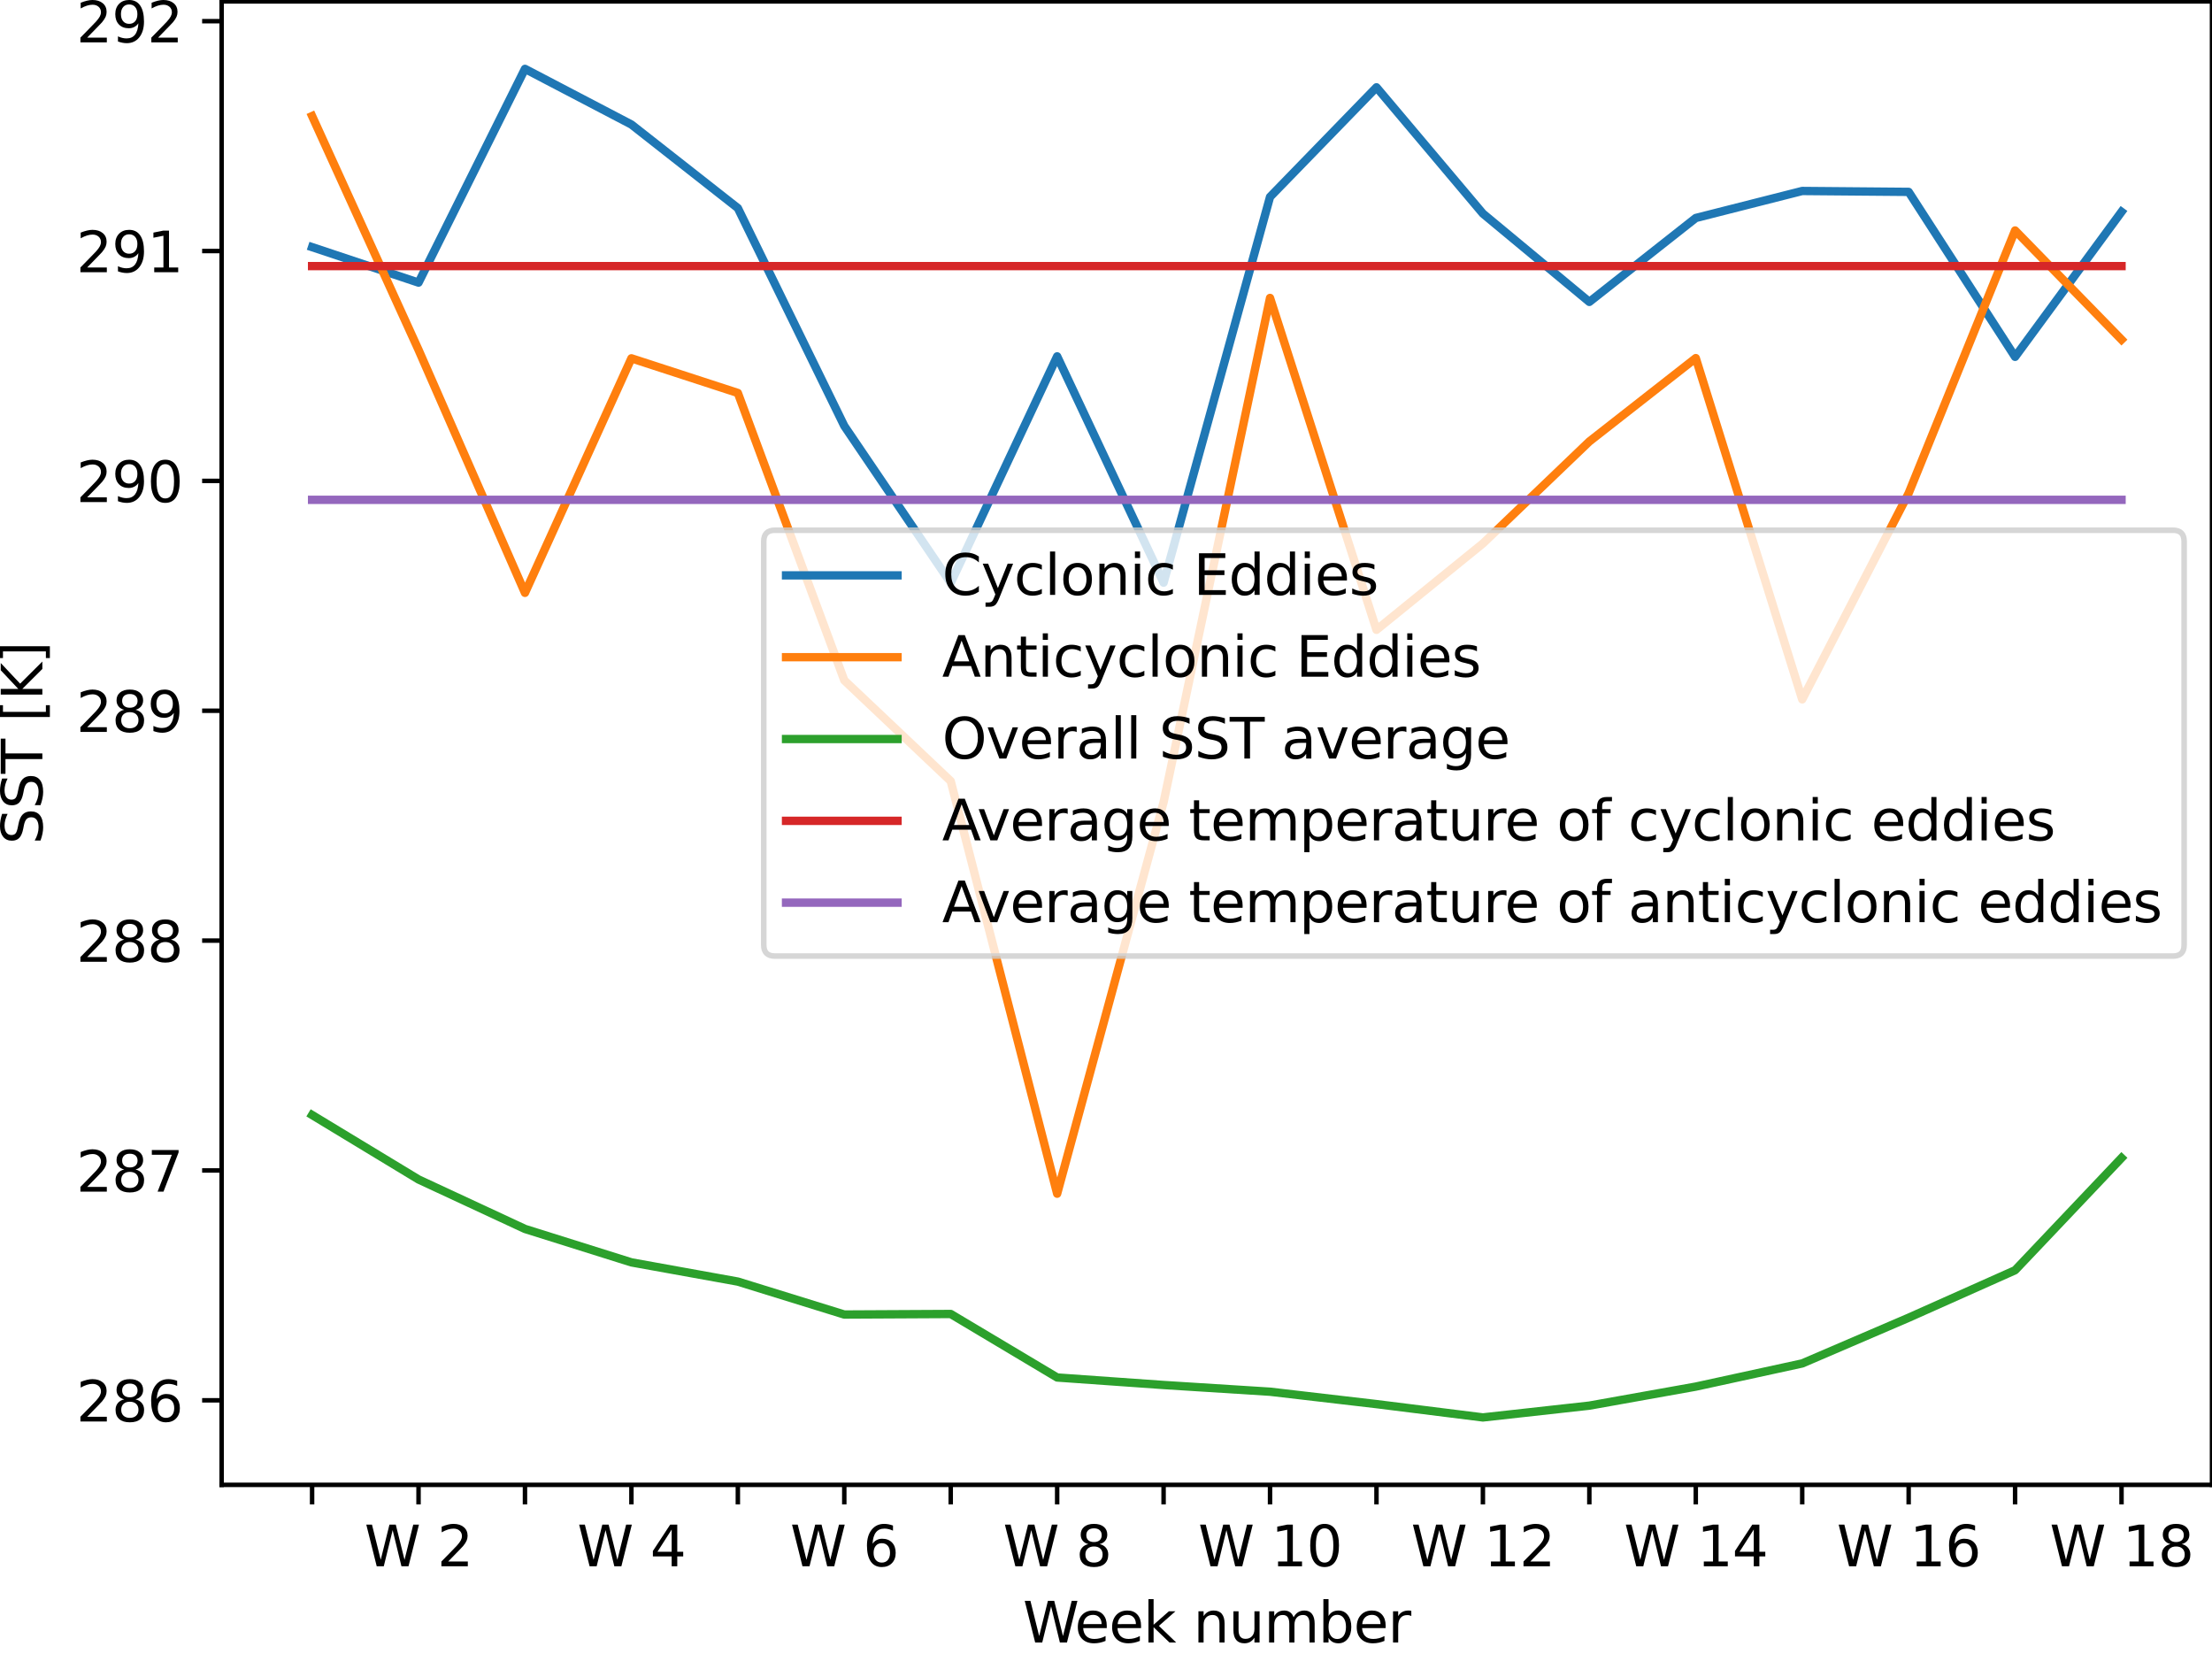 <?xml version="1.0" encoding="utf-8" standalone="no"?>
<!DOCTYPE svg PUBLIC "-//W3C//DTD SVG 1.1//EN"
  "http://www.w3.org/Graphics/SVG/1.1/DTD/svg11.dtd">
<svg xmlns:xlink="http://www.w3.org/1999/xlink" width="396.886pt" height="296.726pt" viewBox="0 0 396.886 296.726" xmlns="http://www.w3.org/2000/svg" version="1.1">
 <defs>
  <style type="text/css">*{stroke-linejoin: round; stroke-linecap: butt}</style>
 </defs>
 <g id="figure_1">
  <g id="patch_1">
   <path d="M 0 296.726 
L 396.886 296.726 
L 396.886 0 
L 0 0 
z
" style="fill: #ffffff"/>
  </g>
  <g id="axes_1">
   <g id="patch_2">
    <path d="M 39.766 266.37 
L 396.886 266.37 
L 396.886 0.258 
L 39.766 0.258 
z
" style="fill: #ffffff"/>
   </g>
   <g id="matplotlib.axis_1">
    <g id="xtick_1">
     <g id="line2d_1">
      <defs>
       <path id="ma1deb53ca9" d="M 0 0 
L 0 3.5 
" style="stroke: #000000; stroke-width: 0.8"/>
      </defs>
      <g>
       <use xlink:href="#ma1deb53ca9" x="55.998" y="266.37" style="stroke: #000000; stroke-width: 0.8"/>
      </g>
     </g>
    </g>
    <g id="xtick_2">
     <g id="line2d_2">
      <g>
       <use xlink:href="#ma1deb53ca9" x="75.096" y="266.37" style="stroke: #000000; stroke-width: 0.8"/>
      </g>
     </g>
     <g id="text_1">
      <!-- W 2 -->
      <g transform="translate(65.382 280.969)scale(0.1 -0.1)">
       <defs>
        <path id="DejaVuSans-57" d="M 213 4666 
L 850 4666 
L 1831 722 
L 2809 4666 
L 3519 4666 
L 4500 722 
L 5478 4666 
L 6119 4666 
L 4947 0 
L 4153 0 
L 3169 4050 
L 2175 0 
L 1381 0 
L 213 4666 
z
" transform="scale(0.016)"/>
        <path id="DejaVuSans-20" transform="scale(0.016)"/>
        <path id="DejaVuSans-32" d="M 1228 531 
L 3431 531 
L 3431 0 
L 469 0 
L 469 531 
Q 828 903 1448 1529 
Q 2069 2156 2228 2338 
Q 2531 2678 2651 2914 
Q 2772 3150 2772 3378 
Q 2772 3750 2511 3984 
Q 2250 4219 1831 4219 
Q 1534 4219 1204 4116 
Q 875 4013 500 3803 
L 500 4441 
Q 881 4594 1212 4672 
Q 1544 4750 1819 4750 
Q 2544 4750 2975 4387 
Q 3406 4025 3406 3419 
Q 3406 3131 3298 2873 
Q 3191 2616 2906 2266 
Q 2828 2175 2409 1742 
Q 1991 1309 1228 531 
z
" transform="scale(0.016)"/>
       </defs>
       <use xlink:href="#DejaVuSans-57"/>
       <use xlink:href="#DejaVuSans-20" x="98.877"/>
       <use xlink:href="#DejaVuSans-32" x="130.664"/>
      </g>
     </g>
    </g>
    <g id="xtick_3">
     <g id="line2d_3">
      <g>
       <use xlink:href="#ma1deb53ca9" x="94.193" y="266.37" style="stroke: #000000; stroke-width: 0.8"/>
      </g>
     </g>
    </g>
    <g id="xtick_4">
     <g id="line2d_4">
      <g>
       <use xlink:href="#ma1deb53ca9" x="113.29" y="266.37" style="stroke: #000000; stroke-width: 0.8"/>
      </g>
     </g>
     <g id="text_2">
      <!-- W 4 -->
      <g transform="translate(103.576 280.969)scale(0.1 -0.1)">
       <defs>
        <path id="DejaVuSans-34" d="M 2419 4116 
L 825 1625 
L 2419 1625 
L 2419 4116 
z
M 2253 4666 
L 3047 4666 
L 3047 1625 
L 3713 1625 
L 3713 1100 
L 3047 1100 
L 3047 0 
L 2419 0 
L 2419 1100 
L 313 1100 
L 313 1709 
L 2253 4666 
z
" transform="scale(0.016)"/>
       </defs>
       <use xlink:href="#DejaVuSans-57"/>
       <use xlink:href="#DejaVuSans-20" x="98.877"/>
       <use xlink:href="#DejaVuSans-34" x="130.664"/>
      </g>
     </g>
    </g>
    <g id="xtick_5">
     <g id="line2d_5">
      <g>
       <use xlink:href="#ma1deb53ca9" x="132.388" y="266.37" style="stroke: #000000; stroke-width: 0.8"/>
      </g>
     </g>
    </g>
    <g id="xtick_6">
     <g id="line2d_6">
      <g>
       <use xlink:href="#ma1deb53ca9" x="151.485" y="266.37" style="stroke: #000000; stroke-width: 0.8"/>
      </g>
     </g>
     <g id="text_3">
      <!-- W 6 -->
      <g transform="translate(141.771 280.969)scale(0.1 -0.1)">
       <defs>
        <path id="DejaVuSans-36" d="M 2113 2584 
Q 1688 2584 1439 2293 
Q 1191 2003 1191 1497 
Q 1191 994 1439 701 
Q 1688 409 2113 409 
Q 2538 409 2786 701 
Q 3034 994 3034 1497 
Q 3034 2003 2786 2293 
Q 2538 2584 2113 2584 
z
M 3366 4563 
L 3366 3988 
Q 3128 4100 2886 4159 
Q 2644 4219 2406 4219 
Q 1781 4219 1451 3797 
Q 1122 3375 1075 2522 
Q 1259 2794 1537 2939 
Q 1816 3084 2150 3084 
Q 2853 3084 3261 2657 
Q 3669 2231 3669 1497 
Q 3669 778 3244 343 
Q 2819 -91 2113 -91 
Q 1303 -91 875 529 
Q 447 1150 447 2328 
Q 447 3434 972 4092 
Q 1497 4750 2381 4750 
Q 2619 4750 2861 4703 
Q 3103 4656 3366 4563 
z
" transform="scale(0.016)"/>
       </defs>
       <use xlink:href="#DejaVuSans-57"/>
       <use xlink:href="#DejaVuSans-20" x="98.877"/>
       <use xlink:href="#DejaVuSans-36" x="130.664"/>
      </g>
     </g>
    </g>
    <g id="xtick_7">
     <g id="line2d_7">
      <g>
       <use xlink:href="#ma1deb53ca9" x="170.582" y="266.37" style="stroke: #000000; stroke-width: 0.8"/>
      </g>
     </g>
    </g>
    <g id="xtick_8">
     <g id="line2d_8">
      <g>
       <use xlink:href="#ma1deb53ca9" x="189.68" y="266.37" style="stroke: #000000; stroke-width: 0.8"/>
      </g>
     </g>
     <g id="text_4">
      <!-- W 8 -->
      <g transform="translate(179.966 280.969)scale(0.1 -0.1)">
       <defs>
        <path id="DejaVuSans-38" d="M 2034 2216 
Q 1584 2216 1326 1975 
Q 1069 1734 1069 1313 
Q 1069 891 1326 650 
Q 1584 409 2034 409 
Q 2484 409 2743 651 
Q 3003 894 3003 1313 
Q 3003 1734 2745 1975 
Q 2488 2216 2034 2216 
z
M 1403 2484 
Q 997 2584 770 2862 
Q 544 3141 544 3541 
Q 544 4100 942 4425 
Q 1341 4750 2034 4750 
Q 2731 4750 3128 4425 
Q 3525 4100 3525 3541 
Q 3525 3141 3298 2862 
Q 3072 2584 2669 2484 
Q 3125 2378 3379 2068 
Q 3634 1759 3634 1313 
Q 3634 634 3220 271 
Q 2806 -91 2034 -91 
Q 1263 -91 848 271 
Q 434 634 434 1313 
Q 434 1759 690 2068 
Q 947 2378 1403 2484 
z
M 1172 3481 
Q 1172 3119 1398 2916 
Q 1625 2713 2034 2713 
Q 2441 2713 2670 2916 
Q 2900 3119 2900 3481 
Q 2900 3844 2670 4047 
Q 2441 4250 2034 4250 
Q 1625 4250 1398 4047 
Q 1172 3844 1172 3481 
z
" transform="scale(0.016)"/>
       </defs>
       <use xlink:href="#DejaVuSans-57"/>
       <use xlink:href="#DejaVuSans-20" x="98.877"/>
       <use xlink:href="#DejaVuSans-38" x="130.664"/>
      </g>
     </g>
    </g>
    <g id="xtick_9">
     <g id="line2d_9">
      <g>
       <use xlink:href="#ma1deb53ca9" x="208.777" y="266.37" style="stroke: #000000; stroke-width: 0.8"/>
      </g>
     </g>
    </g>
    <g id="xtick_10">
     <g id="line2d_10">
      <g>
       <use xlink:href="#ma1deb53ca9" x="227.874" y="266.37" style="stroke: #000000; stroke-width: 0.8"/>
      </g>
     </g>
     <g id="text_5">
      <!-- W 10 -->
      <g transform="translate(214.979 280.969)scale(0.1 -0.1)">
       <defs>
        <path id="DejaVuSans-31" d="M 794 531 
L 1825 531 
L 1825 4091 
L 703 3866 
L 703 4441 
L 1819 4666 
L 2450 4666 
L 2450 531 
L 3481 531 
L 3481 0 
L 794 0 
L 794 531 
z
" transform="scale(0.016)"/>
        <path id="DejaVuSans-30" d="M 2034 4250 
Q 1547 4250 1301 3770 
Q 1056 3291 1056 2328 
Q 1056 1369 1301 889 
Q 1547 409 2034 409 
Q 2525 409 2770 889 
Q 3016 1369 3016 2328 
Q 3016 3291 2770 3770 
Q 2525 4250 2034 4250 
z
M 2034 4750 
Q 2819 4750 3233 4129 
Q 3647 3509 3647 2328 
Q 3647 1150 3233 529 
Q 2819 -91 2034 -91 
Q 1250 -91 836 529 
Q 422 1150 422 2328 
Q 422 3509 836 4129 
Q 1250 4750 2034 4750 
z
" transform="scale(0.016)"/>
       </defs>
       <use xlink:href="#DejaVuSans-57"/>
       <use xlink:href="#DejaVuSans-20" x="98.877"/>
       <use xlink:href="#DejaVuSans-31" x="130.664"/>
       <use xlink:href="#DejaVuSans-30" x="194.287"/>
      </g>
     </g>
    </g>
    <g id="xtick_11">
     <g id="line2d_11">
      <g>
       <use xlink:href="#ma1deb53ca9" x="246.972" y="266.37" style="stroke: #000000; stroke-width: 0.8"/>
      </g>
     </g>
    </g>
    <g id="xtick_12">
     <g id="line2d_12">
      <g>
       <use xlink:href="#ma1deb53ca9" x="266.069" y="266.37" style="stroke: #000000; stroke-width: 0.8"/>
      </g>
     </g>
     <g id="text_6">
      <!-- W 12 -->
      <g transform="translate(253.174 280.969)scale(0.1 -0.1)">
       <use xlink:href="#DejaVuSans-57"/>
       <use xlink:href="#DejaVuSans-20" x="98.877"/>
       <use xlink:href="#DejaVuSans-31" x="130.664"/>
       <use xlink:href="#DejaVuSans-32" x="194.287"/>
      </g>
     </g>
    </g>
    <g id="xtick_13">
     <g id="line2d_13">
      <g>
       <use xlink:href="#ma1deb53ca9" x="285.166" y="266.37" style="stroke: #000000; stroke-width: 0.8"/>
      </g>
     </g>
    </g>
    <g id="xtick_14">
     <g id="line2d_14">
      <g>
       <use xlink:href="#ma1deb53ca9" x="304.264" y="266.37" style="stroke: #000000; stroke-width: 0.8"/>
      </g>
     </g>
     <g id="text_7">
      <!-- W 14 -->
      <g transform="translate(291.368 280.969)scale(0.1 -0.1)">
       <use xlink:href="#DejaVuSans-57"/>
       <use xlink:href="#DejaVuSans-20" x="98.877"/>
       <use xlink:href="#DejaVuSans-31" x="130.664"/>
       <use xlink:href="#DejaVuSans-34" x="194.287"/>
      </g>
     </g>
    </g>
    <g id="xtick_15">
     <g id="line2d_15">
      <g>
       <use xlink:href="#ma1deb53ca9" x="323.361" y="266.37" style="stroke: #000000; stroke-width: 0.8"/>
      </g>
     </g>
    </g>
    <g id="xtick_16">
     <g id="line2d_16">
      <g>
       <use xlink:href="#ma1deb53ca9" x="342.458" y="266.37" style="stroke: #000000; stroke-width: 0.8"/>
      </g>
     </g>
     <g id="text_8">
      <!-- W 16 -->
      <g transform="translate(329.563 280.969)scale(0.1 -0.1)">
       <use xlink:href="#DejaVuSans-57"/>
       <use xlink:href="#DejaVuSans-20" x="98.877"/>
       <use xlink:href="#DejaVuSans-31" x="130.664"/>
       <use xlink:href="#DejaVuSans-36" x="194.287"/>
      </g>
     </g>
    </g>
    <g id="xtick_17">
     <g id="line2d_17">
      <g>
       <use xlink:href="#ma1deb53ca9" x="361.556" y="266.37" style="stroke: #000000; stroke-width: 0.8"/>
      </g>
     </g>
    </g>
    <g id="xtick_18">
     <g id="line2d_18">
      <g>
       <use xlink:href="#ma1deb53ca9" x="380.653" y="266.37" style="stroke: #000000; stroke-width: 0.8"/>
      </g>
     </g>
     <g id="text_9">
      <!-- W 18 -->
      <g transform="translate(367.758 280.969)scale(0.1 -0.1)">
       <use xlink:href="#DejaVuSans-57"/>
       <use xlink:href="#DejaVuSans-20" x="98.877"/>
       <use xlink:href="#DejaVuSans-31" x="130.664"/>
       <use xlink:href="#DejaVuSans-38" x="194.287"/>
      </g>
     </g>
    </g>
    <g id="text_10">
     <!-- Week number -->
     <g transform="translate(183.524 294.647)scale(0.1 -0.1)">
      <defs>
       <path id="DejaVuSans-65" d="M 3597 1894 
L 3597 1613 
L 953 1613 
Q 991 1019 1311 708 
Q 1631 397 2203 397 
Q 2534 397 2845 478 
Q 3156 559 3463 722 
L 3463 178 
Q 3153 47 2828 -22 
Q 2503 -91 2169 -91 
Q 1331 -91 842 396 
Q 353 884 353 1716 
Q 353 2575 817 3079 
Q 1281 3584 2069 3584 
Q 2775 3584 3186 3129 
Q 3597 2675 3597 1894 
z
M 3022 2063 
Q 3016 2534 2758 2815 
Q 2500 3097 2075 3097 
Q 1594 3097 1305 2825 
Q 1016 2553 972 2059 
L 3022 2063 
z
" transform="scale(0.016)"/>
       <path id="DejaVuSans-6b" d="M 581 4863 
L 1159 4863 
L 1159 1991 
L 2875 3500 
L 3609 3500 
L 1753 1863 
L 3688 0 
L 2938 0 
L 1159 1709 
L 1159 0 
L 581 0 
L 581 4863 
z
" transform="scale(0.016)"/>
       <path id="DejaVuSans-6e" d="M 3513 2113 
L 3513 0 
L 2938 0 
L 2938 2094 
Q 2938 2591 2744 2837 
Q 2550 3084 2163 3084 
Q 1697 3084 1428 2787 
Q 1159 2491 1159 1978 
L 1159 0 
L 581 0 
L 581 3500 
L 1159 3500 
L 1159 2956 
Q 1366 3272 1645 3428 
Q 1925 3584 2291 3584 
Q 2894 3584 3203 3211 
Q 3513 2838 3513 2113 
z
" transform="scale(0.016)"/>
       <path id="DejaVuSans-75" d="M 544 1381 
L 544 3500 
L 1119 3500 
L 1119 1403 
Q 1119 906 1312 657 
Q 1506 409 1894 409 
Q 2359 409 2629 706 
Q 2900 1003 2900 1516 
L 2900 3500 
L 3475 3500 
L 3475 0 
L 2900 0 
L 2900 538 
Q 2691 219 2414 64 
Q 2138 -91 1772 -91 
Q 1169 -91 856 284 
Q 544 659 544 1381 
z
M 1991 3584 
L 1991 3584 
z
" transform="scale(0.016)"/>
       <path id="DejaVuSans-6d" d="M 3328 2828 
Q 3544 3216 3844 3400 
Q 4144 3584 4550 3584 
Q 5097 3584 5394 3201 
Q 5691 2819 5691 2113 
L 5691 0 
L 5113 0 
L 5113 2094 
Q 5113 2597 4934 2840 
Q 4756 3084 4391 3084 
Q 3944 3084 3684 2787 
Q 3425 2491 3425 1978 
L 3425 0 
L 2847 0 
L 2847 2094 
Q 2847 2600 2669 2842 
Q 2491 3084 2119 3084 
Q 1678 3084 1418 2786 
Q 1159 2488 1159 1978 
L 1159 0 
L 581 0 
L 581 3500 
L 1159 3500 
L 1159 2956 
Q 1356 3278 1631 3431 
Q 1906 3584 2284 3584 
Q 2666 3584 2933 3390 
Q 3200 3197 3328 2828 
z
" transform="scale(0.016)"/>
       <path id="DejaVuSans-62" d="M 3116 1747 
Q 3116 2381 2855 2742 
Q 2594 3103 2138 3103 
Q 1681 3103 1420 2742 
Q 1159 2381 1159 1747 
Q 1159 1113 1420 752 
Q 1681 391 2138 391 
Q 2594 391 2855 752 
Q 3116 1113 3116 1747 
z
M 1159 2969 
Q 1341 3281 1617 3432 
Q 1894 3584 2278 3584 
Q 2916 3584 3314 3078 
Q 3713 2572 3713 1747 
Q 3713 922 3314 415 
Q 2916 -91 2278 -91 
Q 1894 -91 1617 61 
Q 1341 213 1159 525 
L 1159 0 
L 581 0 
L 581 4863 
L 1159 4863 
L 1159 2969 
z
" transform="scale(0.016)"/>
       <path id="DejaVuSans-72" d="M 2631 2963 
Q 2534 3019 2420 3045 
Q 2306 3072 2169 3072 
Q 1681 3072 1420 2755 
Q 1159 2438 1159 1844 
L 1159 0 
L 581 0 
L 581 3500 
L 1159 3500 
L 1159 2956 
Q 1341 3275 1631 3429 
Q 1922 3584 2338 3584 
Q 2397 3584 2469 3576 
Q 2541 3569 2628 3553 
L 2631 2963 
z
" transform="scale(0.016)"/>
      </defs>
      <use xlink:href="#DejaVuSans-57"/>
      <use xlink:href="#DejaVuSans-65" x="93.002"/>
      <use xlink:href="#DejaVuSans-65" x="154.525"/>
      <use xlink:href="#DejaVuSans-6b" x="216.049"/>
      <use xlink:href="#DejaVuSans-20" x="273.959"/>
      <use xlink:href="#DejaVuSans-6e" x="305.746"/>
      <use xlink:href="#DejaVuSans-75" x="369.125"/>
      <use xlink:href="#DejaVuSans-6d" x="432.504"/>
      <use xlink:href="#DejaVuSans-62" x="529.916"/>
      <use xlink:href="#DejaVuSans-65" x="593.393"/>
      <use xlink:href="#DejaVuSans-72" x="654.916"/>
     </g>
    </g>
   </g>
   <g id="matplotlib.axis_2">
    <g id="ytick_1">
     <g id="line2d_19">
      <defs>
       <path id="m0302a89d12" d="M 0 0 
L -3.5 0 
" style="stroke: #000000; stroke-width: 0.8"/>
      </defs>
      <g>
       <use xlink:href="#m0302a89d12" x="39.766" y="251.205" style="stroke: #000000; stroke-width: 0.8"/>
      </g>
     </g>
     <g id="text_11">
      <!-- 286 -->
      <g transform="translate(13.678 255.004)scale(0.1 -0.1)">
       <use xlink:href="#DejaVuSans-32"/>
       <use xlink:href="#DejaVuSans-38" x="63.623"/>
       <use xlink:href="#DejaVuSans-36" x="127.246"/>
      </g>
     </g>
    </g>
    <g id="ytick_2">
     <g id="line2d_20">
      <g>
       <use xlink:href="#m0302a89d12" x="39.766" y="209.971" style="stroke: #000000; stroke-width: 0.8"/>
      </g>
     </g>
     <g id="text_12">
      <!-- 287 -->
      <g transform="translate(13.678 213.77)scale(0.1 -0.1)">
       <defs>
        <path id="DejaVuSans-37" d="M 525 4666 
L 3525 4666 
L 3525 4397 
L 1831 0 
L 1172 0 
L 2766 4134 
L 525 4134 
L 525 4666 
z
" transform="scale(0.016)"/>
       </defs>
       <use xlink:href="#DejaVuSans-32"/>
       <use xlink:href="#DejaVuSans-38" x="63.623"/>
       <use xlink:href="#DejaVuSans-37" x="127.246"/>
      </g>
     </g>
    </g>
    <g id="ytick_3">
     <g id="line2d_21">
      <g>
       <use xlink:href="#m0302a89d12" x="39.766" y="168.736" style="stroke: #000000; stroke-width: 0.8"/>
      </g>
     </g>
     <g id="text_13">
      <!-- 288 -->
      <g transform="translate(13.678 172.535)scale(0.1 -0.1)">
       <use xlink:href="#DejaVuSans-32"/>
       <use xlink:href="#DejaVuSans-38" x="63.623"/>
       <use xlink:href="#DejaVuSans-38" x="127.246"/>
      </g>
     </g>
    </g>
    <g id="ytick_4">
     <g id="line2d_22">
      <g>
       <use xlink:href="#m0302a89d12" x="39.766" y="127.502" style="stroke: #000000; stroke-width: 0.8"/>
      </g>
     </g>
     <g id="text_14">
      <!-- 289 -->
      <g transform="translate(13.678 131.301)scale(0.1 -0.1)">
       <defs>
        <path id="DejaVuSans-39" d="M 703 97 
L 703 672 
Q 941 559 1184 500 
Q 1428 441 1663 441 
Q 2288 441 2617 861 
Q 2947 1281 2994 2138 
Q 2813 1869 2534 1725 
Q 2256 1581 1919 1581 
Q 1219 1581 811 2004 
Q 403 2428 403 3163 
Q 403 3881 828 4315 
Q 1253 4750 1959 4750 
Q 2769 4750 3195 4129 
Q 3622 3509 3622 2328 
Q 3622 1225 3098 567 
Q 2575 -91 1691 -91 
Q 1453 -91 1209 -44 
Q 966 3 703 97 
z
M 1959 2075 
Q 2384 2075 2632 2365 
Q 2881 2656 2881 3163 
Q 2881 3666 2632 3958 
Q 2384 4250 1959 4250 
Q 1534 4250 1286 3958 
Q 1038 3666 1038 3163 
Q 1038 2656 1286 2365 
Q 1534 2075 1959 2075 
z
" transform="scale(0.016)"/>
       </defs>
       <use xlink:href="#DejaVuSans-32"/>
       <use xlink:href="#DejaVuSans-38" x="63.623"/>
       <use xlink:href="#DejaVuSans-39" x="127.246"/>
      </g>
     </g>
    </g>
    <g id="ytick_5">
     <g id="line2d_23">
      <g>
       <use xlink:href="#m0302a89d12" x="39.766" y="86.268" style="stroke: #000000; stroke-width: 0.8"/>
      </g>
     </g>
     <g id="text_15">
      <!-- 290 -->
      <g transform="translate(13.678 90.067)scale(0.1 -0.1)">
       <use xlink:href="#DejaVuSans-32"/>
       <use xlink:href="#DejaVuSans-39" x="63.623"/>
       <use xlink:href="#DejaVuSans-30" x="127.246"/>
      </g>
     </g>
    </g>
    <g id="ytick_6">
     <g id="line2d_24">
      <g>
       <use xlink:href="#m0302a89d12" x="39.766" y="45.033" style="stroke: #000000; stroke-width: 0.8"/>
      </g>
     </g>
     <g id="text_16">
      <!-- 291 -->
      <g transform="translate(13.678 48.833)scale(0.1 -0.1)">
       <use xlink:href="#DejaVuSans-32"/>
       <use xlink:href="#DejaVuSans-39" x="63.623"/>
       <use xlink:href="#DejaVuSans-31" x="127.246"/>
      </g>
     </g>
    </g>
    <g id="ytick_7">
     <g id="line2d_25">
      <g>
       <use xlink:href="#m0302a89d12" x="39.766" y="3.799" style="stroke: #000000; stroke-width: 0.8"/>
      </g>
     </g>
     <g id="text_17">
      <!-- 292 -->
      <g transform="translate(13.678 7.598)scale(0.1 -0.1)">
       <use xlink:href="#DejaVuSans-32"/>
       <use xlink:href="#DejaVuSans-39" x="63.623"/>
       <use xlink:href="#DejaVuSans-32" x="127.246"/>
      </g>
     </g>
    </g>
    <g id="text_18">
     <!-- SST [K] -->
     <g transform="translate(7.598 151.486)rotate(-90)scale(0.1 -0.1)">
      <defs>
       <path id="DejaVuSans-53" d="M 3425 4513 
L 3425 3897 
Q 3066 4069 2747 4153 
Q 2428 4238 2131 4238 
Q 1616 4238 1336 4038 
Q 1056 3838 1056 3469 
Q 1056 3159 1242 3001 
Q 1428 2844 1947 2747 
L 2328 2669 
Q 3034 2534 3370 2195 
Q 3706 1856 3706 1288 
Q 3706 609 3251 259 
Q 2797 -91 1919 -91 
Q 1588 -91 1214 -16 
Q 841 59 441 206 
L 441 856 
Q 825 641 1194 531 
Q 1563 422 1919 422 
Q 2459 422 2753 634 
Q 3047 847 3047 1241 
Q 3047 1584 2836 1778 
Q 2625 1972 2144 2069 
L 1759 2144 
Q 1053 2284 737 2584 
Q 422 2884 422 3419 
Q 422 4038 858 4394 
Q 1294 4750 2059 4750 
Q 2388 4750 2728 4690 
Q 3069 4631 3425 4513 
z
" transform="scale(0.016)"/>
       <path id="DejaVuSans-54" d="M -19 4666 
L 3928 4666 
L 3928 4134 
L 2272 4134 
L 2272 0 
L 1638 0 
L 1638 4134 
L -19 4134 
L -19 4666 
z
" transform="scale(0.016)"/>
       <path id="DejaVuSans-5b" d="M 550 4863 
L 1875 4863 
L 1875 4416 
L 1125 4416 
L 1125 -397 
L 1875 -397 
L 1875 -844 
L 550 -844 
L 550 4863 
z
" transform="scale(0.016)"/>
       <path id="DejaVuSans-4b" d="M 628 4666 
L 1259 4666 
L 1259 2694 
L 3353 4666 
L 4166 4666 
L 1850 2491 
L 4331 0 
L 3500 0 
L 1259 2247 
L 1259 0 
L 628 0 
L 628 4666 
z
" transform="scale(0.016)"/>
       <path id="DejaVuSans-5d" d="M 1947 4863 
L 1947 -844 
L 622 -844 
L 622 -397 
L 1369 -397 
L 1369 4416 
L 622 4416 
L 622 4863 
L 1947 4863 
z
" transform="scale(0.016)"/>
      </defs>
      <use xlink:href="#DejaVuSans-53"/>
      <use xlink:href="#DejaVuSans-53" x="63.477"/>
      <use xlink:href="#DejaVuSans-54" x="126.953"/>
      <use xlink:href="#DejaVuSans-20" x="188.037"/>
      <use xlink:href="#DejaVuSans-5b" x="219.824"/>
      <use xlink:href="#DejaVuSans-4b" x="258.838"/>
      <use xlink:href="#DejaVuSans-5d" x="324.414"/>
     </g>
    </g>
   </g>
   <g id="line2d_26">
    <path d="M 55.998 44.332 
L 75.096 50.698 
L 94.193 12.354 
L 113.29 22.338 
L 132.388 37.331 
L 151.485 76.405 
L 170.582 104.575 
L 189.68 63.928 
L 208.777 104.526 
L 227.874 35.325 
L 246.972 15.664 
L 266.069 38.317 
L 285.166 54.158 
L 304.264 39.105 
L 323.361 34.26 
L 342.458 34.422 
L 361.556 64.012 
L 380.653 38.002 
" clip-path="url(#p7a7ad9b60f)" style="fill: none; stroke: #1f77b4; stroke-width: 1.5; stroke-linecap: square"/>
   </g>
   <g id="line2d_27">
    <path d="M 55.998 20.821 
L 75.096 62.765 
L 94.193 106.352 
L 113.29 64.28 
L 132.388 70.495 
L 151.485 122.046 
L 170.582 140.122 
L 189.68 214.138 
L 208.777 143.898 
L 227.874 53.447 
L 246.972 112.987 
L 266.069 97.495 
L 285.166 79.196 
L 304.264 64.241 
L 323.361 125.463 
L 342.458 88.478 
L 361.556 41.343 
L 380.653 60.92 
" clip-path="url(#p7a7ad9b60f)" style="fill: none; stroke: #ff7f0e; stroke-width: 1.5; stroke-linecap: square"/>
   </g>
   <g id="line2d_28">
    <path d="M 55.998 200.02 
L 75.096 211.584 
L 94.193 220.46 
L 113.29 226.458 
L 132.388 229.905 
L 151.485 235.815 
L 170.582 235.716 
L 189.68 247.109 
L 208.777 248.456 
L 227.874 249.66 
L 246.972 251.884 
L 266.069 254.274 
L 285.166 252.158 
L 304.264 248.744 
L 323.361 244.586 
L 342.458 236.387 
L 361.556 227.868 
L 380.653 207.729 
" clip-path="url(#p7a7ad9b60f)" style="fill: none; stroke: #2ca02c; stroke-width: 1.5; stroke-linecap: square"/>
   </g>
   <g id="line2d_29">
    <path d="M 55.998 47.736 
L 75.096 47.736 
L 94.193 47.736 
L 113.29 47.736 
L 132.388 47.736 
L 151.485 47.736 
L 170.582 47.736 
L 189.68 47.736 
L 208.777 47.736 
L 227.874 47.736 
L 246.972 47.736 
L 266.069 47.736 
L 285.166 47.736 
L 304.264 47.736 
L 323.361 47.736 
L 342.458 47.736 
L 361.556 47.736 
L 380.653 47.736 
" clip-path="url(#p7a7ad9b60f)" style="fill: none; stroke: #d62728; stroke-width: 1.5; stroke-linecap: square"/>
   </g>
   <g id="line2d_30">
    <path d="M 55.998 89.666 
L 75.096 89.666 
L 94.193 89.666 
L 113.29 89.666 
L 132.388 89.666 
L 151.485 89.666 
L 170.582 89.666 
L 189.68 89.666 
L 208.777 89.666 
L 227.874 89.666 
L 246.972 89.666 
L 266.069 89.666 
L 285.166 89.666 
L 304.264 89.666 
L 323.361 89.666 
L 342.458 89.666 
L 361.556 89.666 
L 380.653 89.666 
" clip-path="url(#p7a7ad9b60f)" style="fill: none; stroke: #9467bd; stroke-width: 1.5; stroke-linecap: square"/>
   </g>
   <g id="patch_3">
    <path d="M 39.766 266.37 
L 39.766 0.258 
" style="fill: none; stroke: #000000; stroke-width: 0.8; stroke-linejoin: miter; stroke-linecap: square"/>
   </g>
   <g id="patch_4">
    <path d="M 396.886 266.37 
L 396.886 0.258 
" style="fill: none; stroke: #000000; stroke-width: 0.8; stroke-linejoin: miter; stroke-linecap: square"/>
   </g>
   <g id="patch_5">
    <path d="M 39.766 266.37 
L 396.886 266.37 
" style="fill: none; stroke: #000000; stroke-width: 0.8; stroke-linejoin: miter; stroke-linecap: square"/>
   </g>
   <g id="patch_6">
    <path d="M 39.766 0.258 
L 396.886 0.258 
" style="fill: none; stroke: #000000; stroke-width: 0.8; stroke-linejoin: miter; stroke-linecap: square"/>
   </g>
   <g id="legend_1">
    <g id="patch_7">
     <path d="M 139.036 171.51 
L 389.886 171.51 
Q 391.886 171.51 391.886 169.51 
L 391.886 97.119 
Q 391.886 95.119 389.886 95.119 
L 139.036 95.119 
Q 137.036 95.119 137.036 97.119 
L 137.036 169.51 
Q 137.036 171.51 139.036 171.51 
z
" style="fill: #ffffff; opacity: 0.8; stroke: #cccccc; stroke-linejoin: miter"/>
    </g>
    <g id="line2d_31">
     <path d="M 141.036 103.217 
L 151.036 103.217 
L 161.036 103.217 
" style="fill: none; stroke: #1f77b4; stroke-width: 1.5; stroke-linecap: square"/>
    </g>
    <g id="text_19">
     <!-- Cyclonic Eddies -->
     <g transform="translate(169.036 106.717)scale(0.1 -0.1)">
      <defs>
       <path id="DejaVuSans-43" d="M 4122 4306 
L 4122 3641 
Q 3803 3938 3442 4084 
Q 3081 4231 2675 4231 
Q 1875 4231 1450 3742 
Q 1025 3253 1025 2328 
Q 1025 1406 1450 917 
Q 1875 428 2675 428 
Q 3081 428 3442 575 
Q 3803 722 4122 1019 
L 4122 359 
Q 3791 134 3420 21 
Q 3050 -91 2638 -91 
Q 1578 -91 968 557 
Q 359 1206 359 2328 
Q 359 3453 968 4101 
Q 1578 4750 2638 4750 
Q 3056 4750 3426 4639 
Q 3797 4528 4122 4306 
z
" transform="scale(0.016)"/>
       <path id="DejaVuSans-79" d="M 2059 -325 
Q 1816 -950 1584 -1140 
Q 1353 -1331 966 -1331 
L 506 -1331 
L 506 -850 
L 844 -850 
Q 1081 -850 1212 -737 
Q 1344 -625 1503 -206 
L 1606 56 
L 191 3500 
L 800 3500 
L 1894 763 
L 2988 3500 
L 3597 3500 
L 2059 -325 
z
" transform="scale(0.016)"/>
       <path id="DejaVuSans-63" d="M 3122 3366 
L 3122 2828 
Q 2878 2963 2633 3030 
Q 2388 3097 2138 3097 
Q 1578 3097 1268 2742 
Q 959 2388 959 1747 
Q 959 1106 1268 751 
Q 1578 397 2138 397 
Q 2388 397 2633 464 
Q 2878 531 3122 666 
L 3122 134 
Q 2881 22 2623 -34 
Q 2366 -91 2075 -91 
Q 1284 -91 818 406 
Q 353 903 353 1747 
Q 353 2603 823 3093 
Q 1294 3584 2113 3584 
Q 2378 3584 2631 3529 
Q 2884 3475 3122 3366 
z
" transform="scale(0.016)"/>
       <path id="DejaVuSans-6c" d="M 603 4863 
L 1178 4863 
L 1178 0 
L 603 0 
L 603 4863 
z
" transform="scale(0.016)"/>
       <path id="DejaVuSans-6f" d="M 1959 3097 
Q 1497 3097 1228 2736 
Q 959 2375 959 1747 
Q 959 1119 1226 758 
Q 1494 397 1959 397 
Q 2419 397 2687 759 
Q 2956 1122 2956 1747 
Q 2956 2369 2687 2733 
Q 2419 3097 1959 3097 
z
M 1959 3584 
Q 2709 3584 3137 3096 
Q 3566 2609 3566 1747 
Q 3566 888 3137 398 
Q 2709 -91 1959 -91 
Q 1206 -91 779 398 
Q 353 888 353 1747 
Q 353 2609 779 3096 
Q 1206 3584 1959 3584 
z
" transform="scale(0.016)"/>
       <path id="DejaVuSans-69" d="M 603 3500 
L 1178 3500 
L 1178 0 
L 603 0 
L 603 3500 
z
M 603 4863 
L 1178 4863 
L 1178 4134 
L 603 4134 
L 603 4863 
z
" transform="scale(0.016)"/>
       <path id="DejaVuSans-45" d="M 628 4666 
L 3578 4666 
L 3578 4134 
L 1259 4134 
L 1259 2753 
L 3481 2753 
L 3481 2222 
L 1259 2222 
L 1259 531 
L 3634 531 
L 3634 0 
L 628 0 
L 628 4666 
z
" transform="scale(0.016)"/>
       <path id="DejaVuSans-64" d="M 2906 2969 
L 2906 4863 
L 3481 4863 
L 3481 0 
L 2906 0 
L 2906 525 
Q 2725 213 2448 61 
Q 2172 -91 1784 -91 
Q 1150 -91 751 415 
Q 353 922 353 1747 
Q 353 2572 751 3078 
Q 1150 3584 1784 3584 
Q 2172 3584 2448 3432 
Q 2725 3281 2906 2969 
z
M 947 1747 
Q 947 1113 1208 752 
Q 1469 391 1925 391 
Q 2381 391 2643 752 
Q 2906 1113 2906 1747 
Q 2906 2381 2643 2742 
Q 2381 3103 1925 3103 
Q 1469 3103 1208 2742 
Q 947 2381 947 1747 
z
" transform="scale(0.016)"/>
       <path id="DejaVuSans-73" d="M 2834 3397 
L 2834 2853 
Q 2591 2978 2328 3040 
Q 2066 3103 1784 3103 
Q 1356 3103 1142 2972 
Q 928 2841 928 2578 
Q 928 2378 1081 2264 
Q 1234 2150 1697 2047 
L 1894 2003 
Q 2506 1872 2764 1633 
Q 3022 1394 3022 966 
Q 3022 478 2636 193 
Q 2250 -91 1575 -91 
Q 1294 -91 989 -36 
Q 684 19 347 128 
L 347 722 
Q 666 556 975 473 
Q 1284 391 1588 391 
Q 1994 391 2212 530 
Q 2431 669 2431 922 
Q 2431 1156 2273 1281 
Q 2116 1406 1581 1522 
L 1381 1569 
Q 847 1681 609 1914 
Q 372 2147 372 2553 
Q 372 3047 722 3315 
Q 1072 3584 1716 3584 
Q 2034 3584 2315 3537 
Q 2597 3491 2834 3397 
z
" transform="scale(0.016)"/>
      </defs>
      <use xlink:href="#DejaVuSans-43"/>
      <use xlink:href="#DejaVuSans-79" x="69.824"/>
      <use xlink:href="#DejaVuSans-63" x="129.004"/>
      <use xlink:href="#DejaVuSans-6c" x="183.984"/>
      <use xlink:href="#DejaVuSans-6f" x="211.768"/>
      <use xlink:href="#DejaVuSans-6e" x="272.949"/>
      <use xlink:href="#DejaVuSans-69" x="336.328"/>
      <use xlink:href="#DejaVuSans-63" x="364.111"/>
      <use xlink:href="#DejaVuSans-20" x="419.092"/>
      <use xlink:href="#DejaVuSans-45" x="450.879"/>
      <use xlink:href="#DejaVuSans-64" x="514.062"/>
      <use xlink:href="#DejaVuSans-64" x="577.539"/>
      <use xlink:href="#DejaVuSans-69" x="641.016"/>
      <use xlink:href="#DejaVuSans-65" x="668.799"/>
      <use xlink:href="#DejaVuSans-73" x="730.322"/>
     </g>
    </g>
    <g id="line2d_32">
     <path d="M 141.036 117.895 
L 151.036 117.895 
L 161.036 117.895 
" style="fill: none; stroke: #ff7f0e; stroke-width: 1.5; stroke-linecap: square"/>
    </g>
    <g id="text_20">
     <!-- Anticyclonic Eddies -->
     <g transform="translate(169.036 121.395)scale(0.1 -0.1)">
      <defs>
       <path id="DejaVuSans-41" d="M 2188 4044 
L 1331 1722 
L 3047 1722 
L 2188 4044 
z
M 1831 4666 
L 2547 4666 
L 4325 0 
L 3669 0 
L 3244 1197 
L 1141 1197 
L 716 0 
L 50 0 
L 1831 4666 
z
" transform="scale(0.016)"/>
       <path id="DejaVuSans-74" d="M 1172 4494 
L 1172 3500 
L 2356 3500 
L 2356 3053 
L 1172 3053 
L 1172 1153 
Q 1172 725 1289 603 
Q 1406 481 1766 481 
L 2356 481 
L 2356 0 
L 1766 0 
Q 1100 0 847 248 
Q 594 497 594 1153 
L 594 3053 
L 172 3053 
L 172 3500 
L 594 3500 
L 594 4494 
L 1172 4494 
z
" transform="scale(0.016)"/>
      </defs>
      <use xlink:href="#DejaVuSans-41"/>
      <use xlink:href="#DejaVuSans-6e" x="68.408"/>
      <use xlink:href="#DejaVuSans-74" x="131.787"/>
      <use xlink:href="#DejaVuSans-69" x="170.996"/>
      <use xlink:href="#DejaVuSans-63" x="198.779"/>
      <use xlink:href="#DejaVuSans-79" x="253.76"/>
      <use xlink:href="#DejaVuSans-63" x="312.939"/>
      <use xlink:href="#DejaVuSans-6c" x="367.92"/>
      <use xlink:href="#DejaVuSans-6f" x="395.703"/>
      <use xlink:href="#DejaVuSans-6e" x="456.885"/>
      <use xlink:href="#DejaVuSans-69" x="520.264"/>
      <use xlink:href="#DejaVuSans-63" x="548.047"/>
      <use xlink:href="#DejaVuSans-20" x="603.027"/>
      <use xlink:href="#DejaVuSans-45" x="634.814"/>
      <use xlink:href="#DejaVuSans-64" x="697.998"/>
      <use xlink:href="#DejaVuSans-64" x="761.475"/>
      <use xlink:href="#DejaVuSans-69" x="824.951"/>
      <use xlink:href="#DejaVuSans-65" x="852.734"/>
      <use xlink:href="#DejaVuSans-73" x="914.258"/>
     </g>
    </g>
    <g id="line2d_33">
     <path d="M 141.036 132.574 
L 151.036 132.574 
L 161.036 132.574 
" style="fill: none; stroke: #2ca02c; stroke-width: 1.5; stroke-linecap: square"/>
    </g>
    <g id="text_21">
     <!-- Overall SST average -->
     <g transform="translate(169.036 136.074)scale(0.1 -0.1)">
      <defs>
       <path id="DejaVuSans-4f" d="M 2522 4238 
Q 1834 4238 1429 3725 
Q 1025 3213 1025 2328 
Q 1025 1447 1429 934 
Q 1834 422 2522 422 
Q 3209 422 3611 934 
Q 4013 1447 4013 2328 
Q 4013 3213 3611 3725 
Q 3209 4238 2522 4238 
z
M 2522 4750 
Q 3503 4750 4090 4092 
Q 4678 3434 4678 2328 
Q 4678 1225 4090 567 
Q 3503 -91 2522 -91 
Q 1538 -91 948 565 
Q 359 1222 359 2328 
Q 359 3434 948 4092 
Q 1538 4750 2522 4750 
z
" transform="scale(0.016)"/>
       <path id="DejaVuSans-76" d="M 191 3500 
L 800 3500 
L 1894 563 
L 2988 3500 
L 3597 3500 
L 2284 0 
L 1503 0 
L 191 3500 
z
" transform="scale(0.016)"/>
       <path id="DejaVuSans-61" d="M 2194 1759 
Q 1497 1759 1228 1600 
Q 959 1441 959 1056 
Q 959 750 1161 570 
Q 1363 391 1709 391 
Q 2188 391 2477 730 
Q 2766 1069 2766 1631 
L 2766 1759 
L 2194 1759 
z
M 3341 1997 
L 3341 0 
L 2766 0 
L 2766 531 
Q 2569 213 2275 61 
Q 1981 -91 1556 -91 
Q 1019 -91 701 211 
Q 384 513 384 1019 
Q 384 1609 779 1909 
Q 1175 2209 1959 2209 
L 2766 2209 
L 2766 2266 
Q 2766 2663 2505 2880 
Q 2244 3097 1772 3097 
Q 1472 3097 1187 3025 
Q 903 2953 641 2809 
L 641 3341 
Q 956 3463 1253 3523 
Q 1550 3584 1831 3584 
Q 2591 3584 2966 3190 
Q 3341 2797 3341 1997 
z
" transform="scale(0.016)"/>
       <path id="DejaVuSans-67" d="M 2906 1791 
Q 2906 2416 2648 2759 
Q 2391 3103 1925 3103 
Q 1463 3103 1205 2759 
Q 947 2416 947 1791 
Q 947 1169 1205 825 
Q 1463 481 1925 481 
Q 2391 481 2648 825 
Q 2906 1169 2906 1791 
z
M 3481 434 
Q 3481 -459 3084 -895 
Q 2688 -1331 1869 -1331 
Q 1566 -1331 1297 -1286 
Q 1028 -1241 775 -1147 
L 775 -588 
Q 1028 -725 1275 -790 
Q 1522 -856 1778 -856 
Q 2344 -856 2625 -561 
Q 2906 -266 2906 331 
L 2906 616 
Q 2728 306 2450 153 
Q 2172 0 1784 0 
Q 1141 0 747 490 
Q 353 981 353 1791 
Q 353 2603 747 3093 
Q 1141 3584 1784 3584 
Q 2172 3584 2450 3431 
Q 2728 3278 2906 2969 
L 2906 3500 
L 3481 3500 
L 3481 434 
z
" transform="scale(0.016)"/>
      </defs>
      <use xlink:href="#DejaVuSans-4f"/>
      <use xlink:href="#DejaVuSans-76" x="78.711"/>
      <use xlink:href="#DejaVuSans-65" x="137.891"/>
      <use xlink:href="#DejaVuSans-72" x="199.414"/>
      <use xlink:href="#DejaVuSans-61" x="240.527"/>
      <use xlink:href="#DejaVuSans-6c" x="301.807"/>
      <use xlink:href="#DejaVuSans-6c" x="329.59"/>
      <use xlink:href="#DejaVuSans-20" x="357.373"/>
      <use xlink:href="#DejaVuSans-53" x="389.16"/>
      <use xlink:href="#DejaVuSans-53" x="452.637"/>
      <use xlink:href="#DejaVuSans-54" x="516.113"/>
      <use xlink:href="#DejaVuSans-20" x="577.197"/>
      <use xlink:href="#DejaVuSans-61" x="608.984"/>
      <use xlink:href="#DejaVuSans-76" x="670.264"/>
      <use xlink:href="#DejaVuSans-65" x="729.443"/>
      <use xlink:href="#DejaVuSans-72" x="790.967"/>
      <use xlink:href="#DejaVuSans-61" x="832.08"/>
      <use xlink:href="#DejaVuSans-67" x="893.359"/>
      <use xlink:href="#DejaVuSans-65" x="956.836"/>
     </g>
    </g>
    <g id="line2d_34">
     <path d="M 141.036 147.252 
L 151.036 147.252 
L 161.036 147.252 
" style="fill: none; stroke: #d62728; stroke-width: 1.5; stroke-linecap: square"/>
    </g>
    <g id="text_22">
     <!-- Average temperature of cyclonic eddies -->
     <g transform="translate(169.036 150.752)scale(0.1 -0.1)">
      <defs>
       <path id="DejaVuSans-70" d="M 1159 525 
L 1159 -1331 
L 581 -1331 
L 581 3500 
L 1159 3500 
L 1159 2969 
Q 1341 3281 1617 3432 
Q 1894 3584 2278 3584 
Q 2916 3584 3314 3078 
Q 3713 2572 3713 1747 
Q 3713 922 3314 415 
Q 2916 -91 2278 -91 
Q 1894 -91 1617 61 
Q 1341 213 1159 525 
z
M 3116 1747 
Q 3116 2381 2855 2742 
Q 2594 3103 2138 3103 
Q 1681 3103 1420 2742 
Q 1159 2381 1159 1747 
Q 1159 1113 1420 752 
Q 1681 391 2138 391 
Q 2594 391 2855 752 
Q 3116 1113 3116 1747 
z
" transform="scale(0.016)"/>
       <path id="DejaVuSans-66" d="M 2375 4863 
L 2375 4384 
L 1825 4384 
Q 1516 4384 1395 4259 
Q 1275 4134 1275 3809 
L 1275 3500 
L 2222 3500 
L 2222 3053 
L 1275 3053 
L 1275 0 
L 697 0 
L 697 3053 
L 147 3053 
L 147 3500 
L 697 3500 
L 697 3744 
Q 697 4328 969 4595 
Q 1241 4863 1831 4863 
L 2375 4863 
z
" transform="scale(0.016)"/>
      </defs>
      <use xlink:href="#DejaVuSans-41"/>
      <use xlink:href="#DejaVuSans-76" x="62.533"/>
      <use xlink:href="#DejaVuSans-65" x="121.713"/>
      <use xlink:href="#DejaVuSans-72" x="183.236"/>
      <use xlink:href="#DejaVuSans-61" x="224.35"/>
      <use xlink:href="#DejaVuSans-67" x="285.629"/>
      <use xlink:href="#DejaVuSans-65" x="349.105"/>
      <use xlink:href="#DejaVuSans-20" x="410.629"/>
      <use xlink:href="#DejaVuSans-74" x="442.416"/>
      <use xlink:href="#DejaVuSans-65" x="481.625"/>
      <use xlink:href="#DejaVuSans-6d" x="543.148"/>
      <use xlink:href="#DejaVuSans-70" x="640.561"/>
      <use xlink:href="#DejaVuSans-65" x="704.037"/>
      <use xlink:href="#DejaVuSans-72" x="765.561"/>
      <use xlink:href="#DejaVuSans-61" x="806.674"/>
      <use xlink:href="#DejaVuSans-74" x="867.953"/>
      <use xlink:href="#DejaVuSans-75" x="907.162"/>
      <use xlink:href="#DejaVuSans-72" x="970.541"/>
      <use xlink:href="#DejaVuSans-65" x="1009.404"/>
      <use xlink:href="#DejaVuSans-20" x="1070.928"/>
      <use xlink:href="#DejaVuSans-6f" x="1102.715"/>
      <use xlink:href="#DejaVuSans-66" x="1163.896"/>
      <use xlink:href="#DejaVuSans-20" x="1199.102"/>
      <use xlink:href="#DejaVuSans-63" x="1230.889"/>
      <use xlink:href="#DejaVuSans-79" x="1285.869"/>
      <use xlink:href="#DejaVuSans-63" x="1345.049"/>
      <use xlink:href="#DejaVuSans-6c" x="1400.029"/>
      <use xlink:href="#DejaVuSans-6f" x="1427.812"/>
      <use xlink:href="#DejaVuSans-6e" x="1488.994"/>
      <use xlink:href="#DejaVuSans-69" x="1552.373"/>
      <use xlink:href="#DejaVuSans-63" x="1580.156"/>
      <use xlink:href="#DejaVuSans-20" x="1635.137"/>
      <use xlink:href="#DejaVuSans-65" x="1666.924"/>
      <use xlink:href="#DejaVuSans-64" x="1728.447"/>
      <use xlink:href="#DejaVuSans-64" x="1791.924"/>
      <use xlink:href="#DejaVuSans-69" x="1855.4"/>
      <use xlink:href="#DejaVuSans-65" x="1883.184"/>
      <use xlink:href="#DejaVuSans-73" x="1944.707"/>
     </g>
    </g>
    <g id="line2d_35">
     <path d="M 141.036 161.93 
L 151.036 161.93 
L 161.036 161.93 
" style="fill: none; stroke: #9467bd; stroke-width: 1.5; stroke-linecap: square"/>
    </g>
    <g id="text_23">
     <!-- Average temperature of anticyclonic eddies -->
     <g transform="translate(169.036 165.43)scale(0.1 -0.1)">
      <use xlink:href="#DejaVuSans-41"/>
      <use xlink:href="#DejaVuSans-76" x="62.533"/>
      <use xlink:href="#DejaVuSans-65" x="121.713"/>
      <use xlink:href="#DejaVuSans-72" x="183.236"/>
      <use xlink:href="#DejaVuSans-61" x="224.35"/>
      <use xlink:href="#DejaVuSans-67" x="285.629"/>
      <use xlink:href="#DejaVuSans-65" x="349.105"/>
      <use xlink:href="#DejaVuSans-20" x="410.629"/>
      <use xlink:href="#DejaVuSans-74" x="442.416"/>
      <use xlink:href="#DejaVuSans-65" x="481.625"/>
      <use xlink:href="#DejaVuSans-6d" x="543.148"/>
      <use xlink:href="#DejaVuSans-70" x="640.561"/>
      <use xlink:href="#DejaVuSans-65" x="704.037"/>
      <use xlink:href="#DejaVuSans-72" x="765.561"/>
      <use xlink:href="#DejaVuSans-61" x="806.674"/>
      <use xlink:href="#DejaVuSans-74" x="867.953"/>
      <use xlink:href="#DejaVuSans-75" x="907.162"/>
      <use xlink:href="#DejaVuSans-72" x="970.541"/>
      <use xlink:href="#DejaVuSans-65" x="1009.404"/>
      <use xlink:href="#DejaVuSans-20" x="1070.928"/>
      <use xlink:href="#DejaVuSans-6f" x="1102.715"/>
      <use xlink:href="#DejaVuSans-66" x="1163.896"/>
      <use xlink:href="#DejaVuSans-20" x="1199.102"/>
      <use xlink:href="#DejaVuSans-61" x="1230.889"/>
      <use xlink:href="#DejaVuSans-6e" x="1292.168"/>
      <use xlink:href="#DejaVuSans-74" x="1355.547"/>
      <use xlink:href="#DejaVuSans-69" x="1394.756"/>
      <use xlink:href="#DejaVuSans-63" x="1422.539"/>
      <use xlink:href="#DejaVuSans-79" x="1477.52"/>
      <use xlink:href="#DejaVuSans-63" x="1536.699"/>
      <use xlink:href="#DejaVuSans-6c" x="1591.68"/>
      <use xlink:href="#DejaVuSans-6f" x="1619.463"/>
      <use xlink:href="#DejaVuSans-6e" x="1680.645"/>
      <use xlink:href="#DejaVuSans-69" x="1744.023"/>
      <use xlink:href="#DejaVuSans-63" x="1771.807"/>
      <use xlink:href="#DejaVuSans-20" x="1826.787"/>
      <use xlink:href="#DejaVuSans-65" x="1858.574"/>
      <use xlink:href="#DejaVuSans-64" x="1920.098"/>
      <use xlink:href="#DejaVuSans-64" x="1983.574"/>
      <use xlink:href="#DejaVuSans-69" x="2047.051"/>
      <use xlink:href="#DejaVuSans-65" x="2074.834"/>
      <use xlink:href="#DejaVuSans-73" x="2136.357"/>
     </g>
    </g>
   </g>
  </g>
 </g>
 <defs>
  <clipPath id="p7a7ad9b60f">
   <rect x="39.766" y="0.258" width="357.12" height="266.112"/>
  </clipPath>
 </defs>
</svg>
